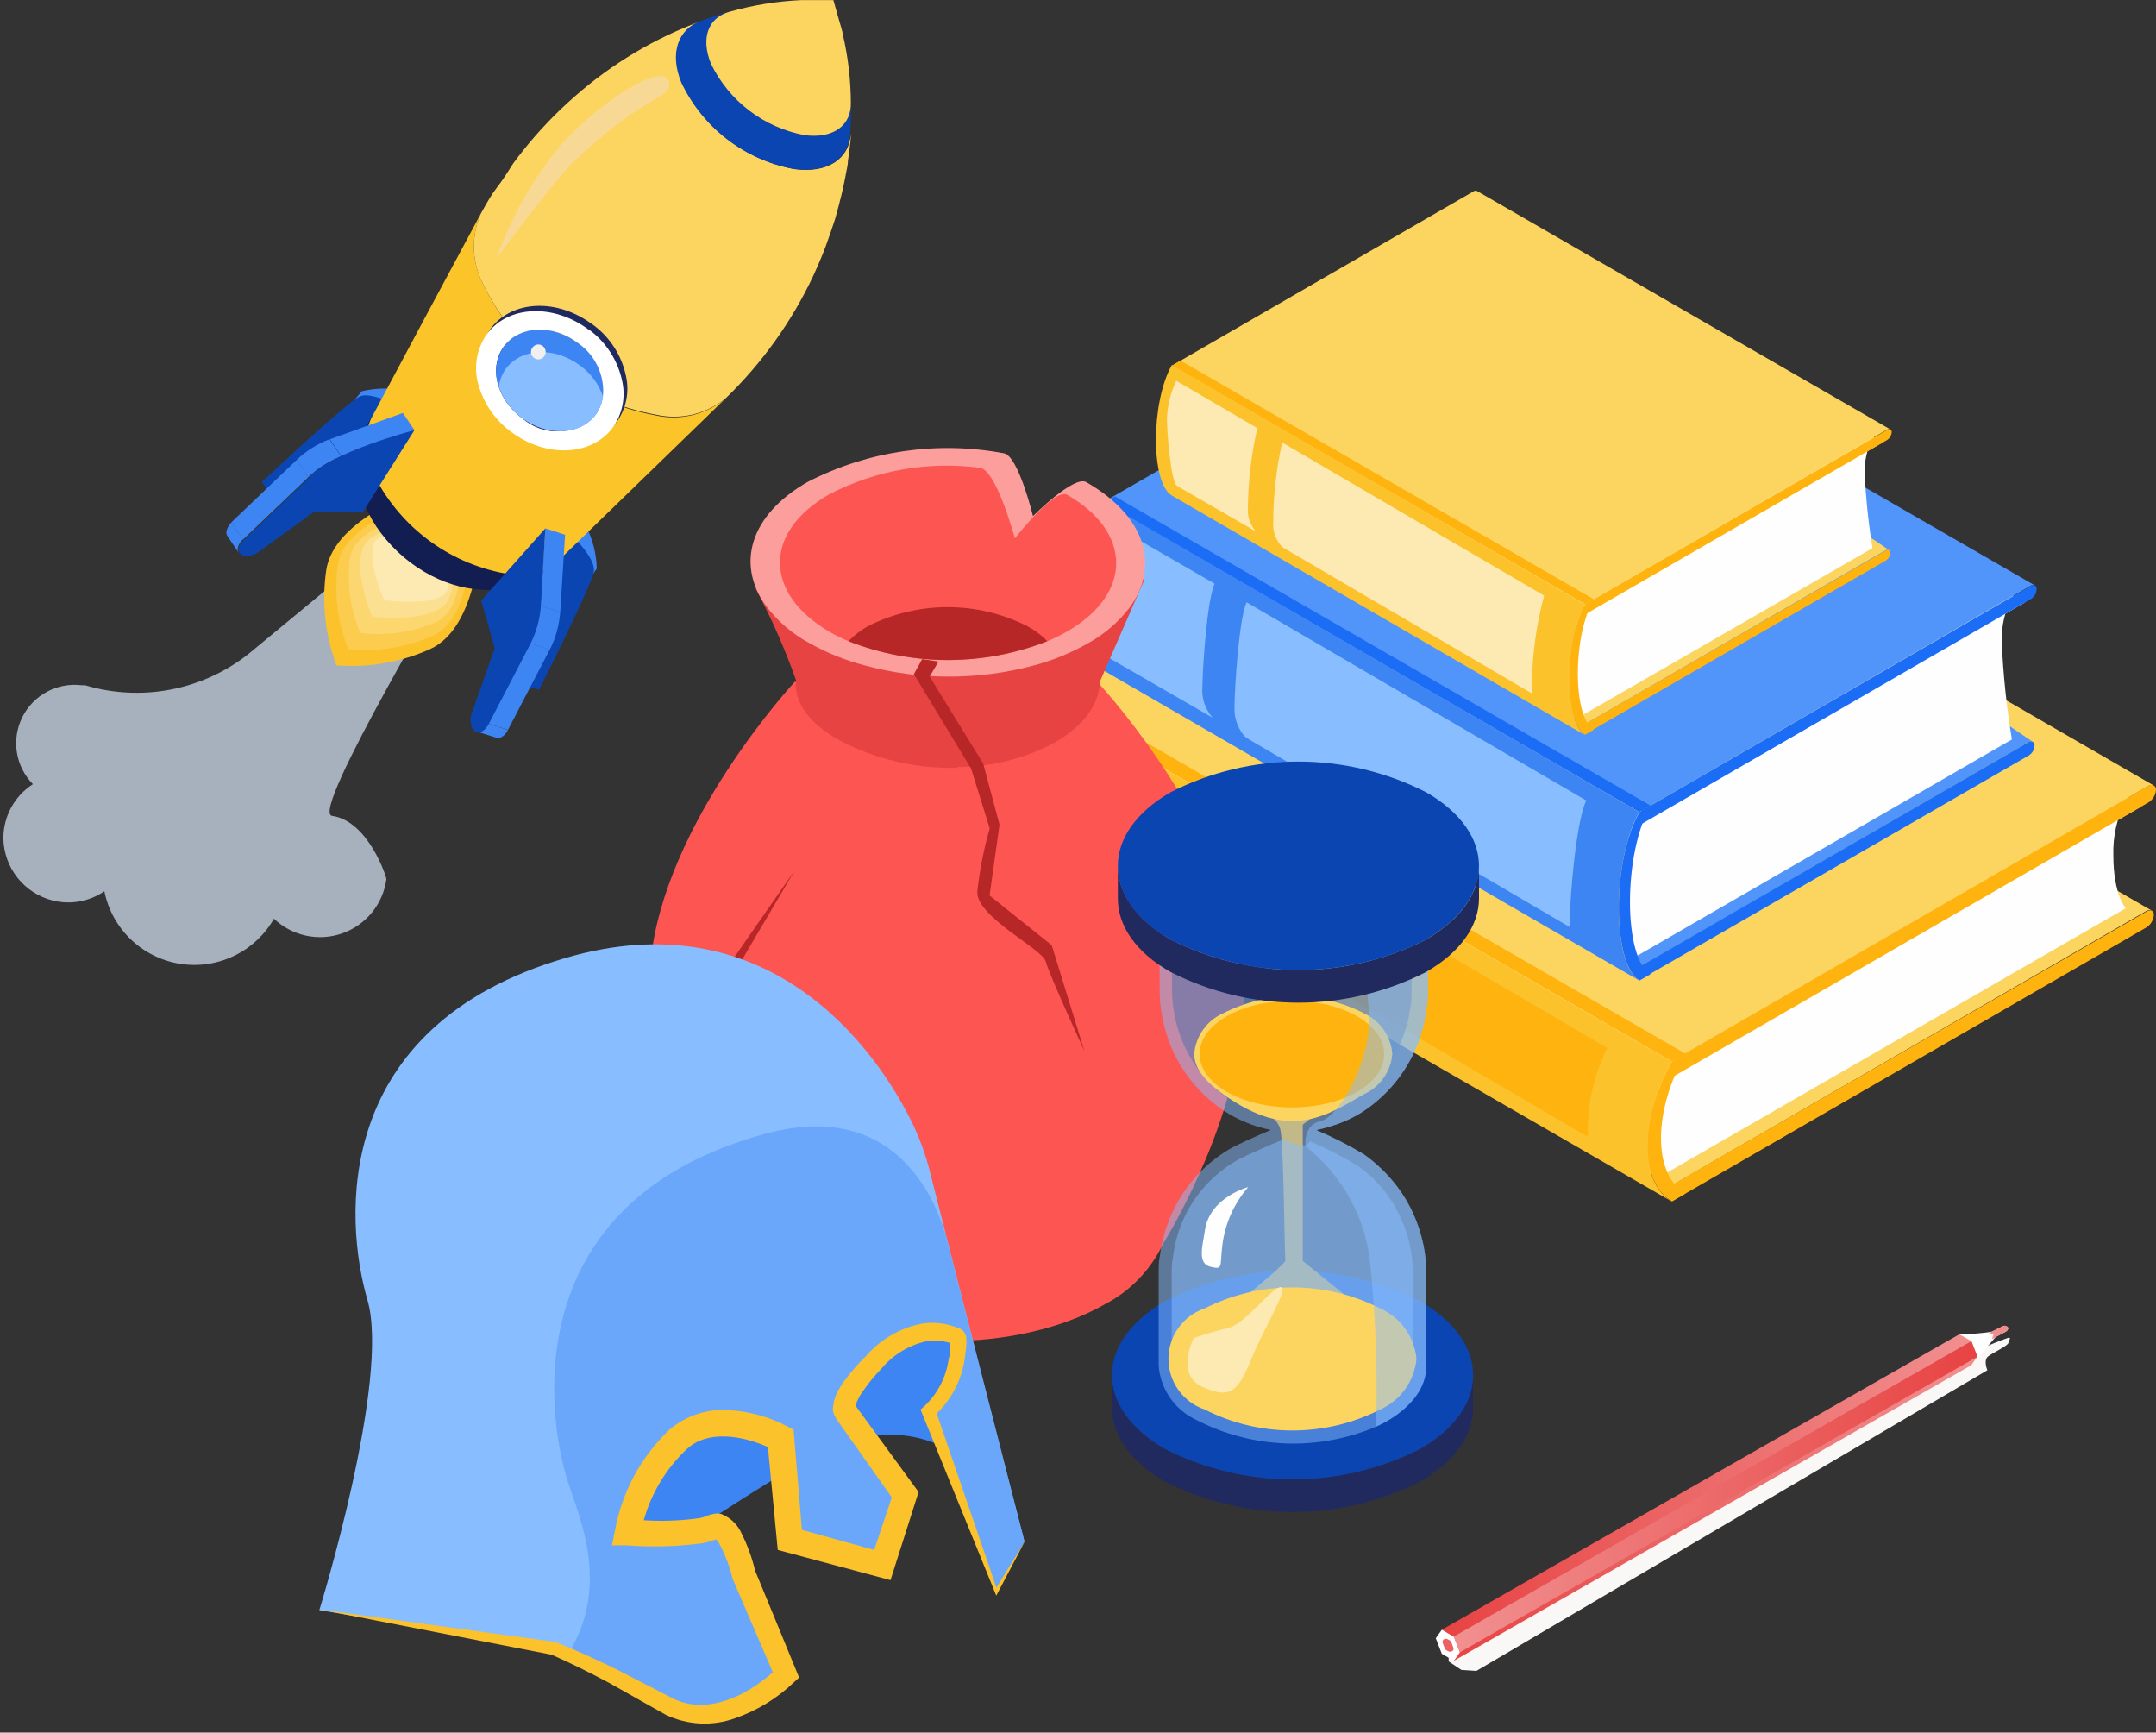 <svg width="117" height="94" viewBox="0 0 117 94" fill="none" xmlns="http://www.w3.org/2000/svg">
<rect x="0" y="0" width="117" height="94" fill="#333333" stroke="none"/>
<path d="M116.776 49.408C116.734 49.385 116.687 49.373 116.639 49.373C116.591 49.373 116.544 49.385 116.502 49.408L90.739 64.305L55.313 43.864L81.094 28.994C81.136 28.969 81.183 28.956 81.231 28.956C81.28 28.956 81.327 28.969 81.369 28.994L116.776 49.408Z" fill="#FCD561"/>
<path d="M116.776 49.408C116.813 49.436 116.842 49.472 116.861 49.514C116.879 49.556 116.887 49.602 116.882 49.647C116.871 49.778 116.831 49.905 116.765 50.018C116.7 50.131 116.609 50.229 116.501 50.303L90.738 65.173V64.287L116.519 49.435C116.557 49.41 116.6 49.395 116.644 49.391C116.689 49.386 116.734 49.392 116.776 49.408Z" fill="#FEB30F"/>
<path d="M116.218 43.749L90.854 58.388L55.446 37.948L80.811 23.299L116.218 43.749Z" fill="#FCEAB2"/>
<path d="M89.995 58.034V63.888L54.587 43.447L55.446 37.948L89.995 58.034Z" fill="#FCD561"/>
<path d="M115.359 43.43C114.883 44.351 114.651 45.378 114.686 46.414C114.686 48.566 115.359 49.275 115.359 49.275L89.994 63.888V58.034L115.359 43.43Z" fill="#FEFEFE"/>
<path d="M116.891 42.624C116.85 42.598 116.802 42.585 116.754 42.585C116.705 42.585 116.657 42.598 116.616 42.624L90.835 57.521L55.41 37.08L81.209 22.175C81.251 22.152 81.298 22.14 81.346 22.14C81.394 22.14 81.441 22.152 81.483 22.175L116.891 42.624Z" fill="#FCD561"/>
<path d="M116.891 42.625C116.93 42.651 116.96 42.687 116.979 42.729C116.997 42.771 117.004 42.818 116.998 42.864C116.987 42.995 116.947 43.121 116.881 43.234C116.815 43.348 116.725 43.445 116.617 43.519L90.836 58.389V57.503L116.599 42.625C116.642 42.595 116.693 42.579 116.745 42.579C116.797 42.579 116.848 42.595 116.891 42.625Z" fill="#FEB30F"/>
<path d="M91.466 57.166L90.731 57.591L55.306 37.151L56.041 36.726L91.466 57.166Z" fill="#FEB30F"/>
<path d="M90.73 57.6C88.959 60.744 88.959 64.145 90.73 65.19L55.305 44.749C53.489 43.705 53.489 40.321 55.305 37.16L90.73 57.6Z" fill="#FBC22C"/>
<path d="M62.656 42.544C62.157 43.567 61.882 44.684 61.85 45.821C61.811 46.187 61.848 46.557 61.96 46.908C62.071 47.258 62.254 47.582 62.497 47.858L55.757 43.97C55.435 43.71 55.184 43.371 55.029 42.987C54.874 42.603 54.82 42.185 54.871 41.774C54.909 40.637 55.183 39.521 55.677 38.497L62.656 42.544Z" fill="#FEB30F"/>
<path d="M87.215 56.856C86.564 58.169 86.207 59.607 86.17 61.072C86.17 61.284 86.17 61.488 86.17 61.683L64.862 49.196C64.817 49.174 64.775 49.147 64.737 49.116C64.695 49.088 64.657 49.056 64.622 49.018C64.382 48.738 64.2 48.413 64.088 48.062C63.975 47.71 63.934 47.34 63.967 46.973C64 45.838 64.275 44.724 64.773 43.705L87.215 56.856Z" fill="#FEB30F"/>
<path d="M91.466 57.166C89.695 60.31 89.695 63.711 91.466 64.756L90.731 65.181C88.96 64.136 88.96 60.753 90.731 57.591L91.466 57.166Z" fill="#FEB30F"/>
<path d="M110.32 40.251C110.287 40.231 110.249 40.221 110.21 40.221C110.171 40.221 110.133 40.231 110.099 40.251L88.968 52.481L59.901 35.654L81.095 20.581C81.129 20.562 81.167 20.552 81.205 20.552C81.244 20.552 81.282 20.562 81.316 20.581L110.32 40.251Z" fill="#5195FB"/>
<path d="M110.32 40.251C110.351 40.272 110.375 40.302 110.391 40.336C110.407 40.37 110.413 40.408 110.409 40.446C110.405 40.554 110.375 40.66 110.321 40.754C110.267 40.848 110.191 40.928 110.099 40.986L88.968 53.172V52.455L110.117 40.242C110.149 40.227 110.184 40.22 110.22 40.221C110.255 40.223 110.29 40.233 110.32 40.251Z" fill="#1C6DF6"/>
<path d="M109.886 32.687L89.064 44.714L59.998 27.931L80.819 15.904L109.886 32.687Z" fill="#FCEAB2"/>
<path d="M88.356 44.422V52.136L59.29 35.353L59.998 27.931L88.356 44.422Z" fill="#FCD561"/>
<path d="M109.178 32.404C108.789 33.161 108.6 34.006 108.629 34.857C108.71 36.62 108.893 38.376 109.178 40.118L88.356 52.136V44.422L109.178 32.404Z" fill="#FEFEFE"/>
<path d="M110.435 31.766C110.401 31.747 110.363 31.737 110.324 31.737C110.285 31.737 110.247 31.747 110.213 31.766L89.064 43.997L59.998 27.17L81.147 15.001C81.181 14.984 81.219 14.975 81.258 14.975C81.296 14.975 81.334 14.984 81.368 15.001L110.435 31.766Z" fill="#5195FB"/>
<path d="M110.435 31.766C110.467 31.789 110.492 31.82 110.508 31.856C110.523 31.892 110.529 31.931 110.523 31.97C110.518 32.077 110.488 32.181 110.434 32.274C110.38 32.366 110.304 32.444 110.213 32.501L89.064 44.714V43.997L110.213 31.784C110.245 31.762 110.283 31.748 110.322 31.745C110.361 31.742 110.4 31.749 110.435 31.766Z" fill="#1C6DF6"/>
<path d="M89.57 43.705L88.959 44.059L59.893 27.276L60.504 26.931L89.57 43.705Z" fill="#1C6DF6"/>
<path d="M88.959 44.059C87.471 46.636 87.48 52.34 88.959 53.199L59.883 36.372C58.396 35.486 58.396 29.809 59.883 27.232L88.959 44.059Z" fill="#3E85F4"/>
<path d="M65.915 31.669C65.49 32.555 65.251 36.443 65.251 37.266C65.225 37.569 65.261 37.873 65.357 38.161C65.453 38.449 65.607 38.714 65.809 38.94L60.282 35.752C59.839 35.46 59.29 32.679 59.547 31.031C59.645 30.119 59.869 29.225 60.211 28.375L65.915 31.669Z" fill="#88BEFF"/>
<path d="M86.081 43.43C85.522 44.59 85.195 48.744 85.195 49.797C85.195 49.975 85.195 50.143 85.195 50.302L67.721 40.082L67.624 40.011C67.589 39.987 67.557 39.961 67.526 39.932C67.14 39.47 66.949 38.876 66.995 38.275C66.995 37.461 67.225 33.599 67.65 32.678L86.081 43.43Z" fill="#88BEFF"/>
<path d="M89.57 43.705C88.082 46.291 88.082 51.994 89.57 52.853L88.968 53.199C87.48 52.313 87.471 46.636 88.968 44.059L89.57 43.705Z" fill="#1C6DF6"/>
<path d="M102.517 29.844C102.491 29.828 102.46 29.819 102.429 29.819C102.397 29.819 102.367 29.828 102.34 29.844L86.018 39.285L63.602 26.337L79.916 14.665C79.942 14.65 79.971 14.642 80 14.642C80.03 14.642 80.059 14.65 80.084 14.665L102.517 29.844Z" fill="#FCD561"/>
<path d="M102.517 29.844C102.538 29.863 102.555 29.886 102.565 29.913C102.576 29.939 102.581 29.967 102.579 29.995C102.575 30.078 102.552 30.16 102.51 30.232C102.468 30.305 102.41 30.366 102.34 30.411L86.018 39.834V39.285L102.349 29.862C102.373 29.845 102.401 29.834 102.43 29.831C102.46 29.827 102.49 29.832 102.517 29.844Z" fill="#FEB30F"/>
<path d="M102.163 24.008L86.098 33.289L63.674 20.341L79.739 11.06L102.163 24.008Z" fill="#FCEAB2"/>
<path d="M85.549 33.059V39.011L63.125 26.071L63.674 20.341L85.549 33.059Z" fill="#FCD561"/>
<path d="M101.614 23.787C101.315 24.372 101.169 25.024 101.189 25.682C101.256 27.041 101.397 28.395 101.614 29.738L85.522 39.002V33.059L101.614 23.787Z" fill="#FEFEFE"/>
<path d="M102.589 23.3C102.564 23.283 102.534 23.274 102.504 23.274C102.474 23.274 102.445 23.283 102.42 23.3L86.098 32.74L63.674 19.793L79.987 10.369C80.014 10.353 80.044 10.344 80.076 10.344C80.107 10.344 80.138 10.353 80.164 10.369L102.589 23.3Z" fill="#FCD561"/>
<path d="M102.588 23.3C102.612 23.316 102.631 23.339 102.643 23.366C102.656 23.392 102.661 23.421 102.659 23.45C102.652 23.533 102.627 23.613 102.586 23.685C102.544 23.757 102.488 23.819 102.42 23.866L86.098 33.289V32.74L102.42 23.317C102.443 23.298 102.471 23.286 102.501 23.283C102.531 23.279 102.562 23.285 102.588 23.3Z" fill="#FEB30F"/>
<path d="M86.487 32.51L86.018 32.785L63.594 19.837L64.063 19.562L86.487 32.51Z" fill="#FEB30F"/>
<path d="M86.018 32.802C84.867 34.795 84.876 39.188 86.018 39.887L63.594 26.886C62.443 26.222 62.443 21.829 63.594 19.801L86.018 32.802Z" fill="#FBC22C"/>
<path d="M68.234 23.229C67.906 24.643 67.734 26.089 67.721 27.541C67.701 27.775 67.729 28.011 67.804 28.233C67.879 28.455 67.998 28.66 68.155 28.834L63.886 26.372C63.532 26.169 63.328 23.415 63.328 22.733C63.349 22.014 63.52 21.308 63.833 20.66L68.234 23.229Z" fill="#FCEAB2"/>
<path d="M83.795 32.315C83.365 33.919 83.142 35.57 83.131 37.23C83.131 37.363 83.131 37.496 83.131 37.62L69.634 29.711L69.581 29.658L69.51 29.596C69.209 29.242 69.06 28.784 69.094 28.321C69.099 26.87 69.262 25.424 69.581 24.008L83.795 32.315Z" fill="#FCEAB2"/>
<path d="M86.488 32.51C85.336 34.502 85.336 38.904 86.488 39.595L86.018 39.861C84.876 39.196 84.867 34.804 86.018 32.776L86.488 32.51Z" fill="#FEB30F"/>
<path d="M67.535 53.42C67.632 59.353 64.329 65.482 63.107 67.501C62.437 68.906 61.327 70.053 59.945 70.769C55.26 73.426 47.652 73.426 42.941 70.769C41.774 70.143 40.786 69.228 40.071 68.112L40.009 68.024L39.956 67.926C39.159 66.651 34.642 59.07 35.307 52.189C36.024 44.634 43.136 36.982 43.136 36.982C43.136 36.982 59.582 38.258 59.653 37.106C60.149 37.647 66.738 44.98 67.446 52.251C67.517 52.658 67.535 53.039 67.535 53.42Z" fill="#FC5552"/>
<path d="M51.948 41.658H51.55C49.504 41.652 47.488 41.16 45.669 40.224C42.782 38.683 43.207 36.929 43.207 36.929C42.596 35.206 41.859 33.531 41.002 31.916L51.258 26.833L51.948 41.658Z" fill="#E84343"/>
<path d="M59.679 37V37.044C59.635 38.231 58.794 39.365 57.315 40.242C55.686 41.135 53.859 41.607 52.001 41.614H51.602V26.877L62.115 31.421L59.679 37Z" fill="#E84343"/>
<path d="M61.309 32.953C60.696 33.753 59.924 34.416 59.042 34.901C58.096 35.438 57.083 35.849 56.031 36.123C54.585 36.505 53.097 36.702 51.602 36.708H51.549C49.972 36.715 48.402 36.506 46.882 36.088C45.839 35.814 44.836 35.406 43.897 34.875C42.981 34.378 42.184 33.689 41.559 32.855C39.947 30.615 40.674 27.94 43.853 26.134C47.127 24.455 50.865 23.913 54.481 24.593C55.26 24.725 56.057 28.002 56.057 28.002C56.057 28.002 58.289 25.762 58.953 26.16C62.177 28.002 62.956 30.703 61.309 32.953Z" fill="#FC9F9C"/>
<path d="M57.916 34.255C57.568 34.455 57.207 34.633 56.836 34.786C53.367 36.15 49.51 36.15 46.04 34.786C45.685 34.637 45.339 34.465 45.004 34.273C41.462 32.2 41.408 28.87 45.004 26.816C47.517 25.511 50.371 25.01 53.178 25.381C54.064 25.478 55.074 29.207 55.074 29.207C55.074 29.207 57.235 26.453 57.908 26.842C61.45 28.87 61.468 32.209 57.916 34.255Z" fill="#FC5552"/>
<path d="M56.837 34.786C53.367 36.15 49.51 36.15 46.041 34.786C46.349 34.469 46.701 34.197 47.086 33.98C48.431 33.297 49.917 32.94 51.426 32.94C52.934 32.94 54.421 33.297 55.765 33.98C56.161 34.193 56.523 34.465 56.837 34.786Z" fill="#B72727"/>
<path d="M67.536 53.42C67.536 53.039 67.536 52.658 67.482 52.269C67.54 52.65 67.557 53.035 67.536 53.42Z" fill="#FC9F9C"/>
<path d="M49.592 36.575L52.7 41.703L53.71 44.944C53.385 46.068 53.16 47.218 53.037 48.38C52.966 49.736 56.579 51.489 56.748 52.162C56.916 52.835 58.847 57.024 58.847 57.024L57.075 51.285L53.701 48.584L54.241 44.741L53.356 41.428L50.451 36.708L50.929 35.893L50.044 35.76L49.592 36.575Z" fill="#B72727"/>
<path d="M43.118 47.238L38.327 54.12C38.327 54.12 38.46 57.361 38.531 57.769C38.602 58.176 38.256 60.195 38.46 60.425C38.664 60.656 40.081 62.79 40.081 62.79L39 60.257L39.133 57.822L38.867 54.447L43.118 47.238Z" fill="#B72727"/>
<path d="M34.634 66.456C34.634 66.456 50.257 66.306 51.753 70.388C53.25 74.471 55.588 83.602 55.588 83.602C55.588 83.602 52.134 74.338 43.579 79.307C38.575 82.221 33.678 85.878 32.951 85.674C32.225 85.471 23.032 69.538 34.634 66.456Z" fill="#3E85F4"/>
<path d="M55.596 83.637L54.055 86.294L50.398 76.552C50.877 76.121 51.263 75.598 51.534 75.013C51.805 74.429 51.955 73.796 51.974 73.151C51.974 72.877 52.089 72.496 51.974 72.461C51.859 72.425 49.857 71.389 47.546 73.674C45.234 75.959 45.854 76.49 45.854 76.49L49.105 81.025L47.838 84.86L42.834 83.487L42.356 77.978C42.356 77.978 38.955 76.065 36.741 78.058C35.348 79.424 34.403 81.182 34.031 83.097C34.031 83.097 37.68 83.354 38.628 82.805C39.575 82.256 40.355 85.391 40.355 85.391L42.639 90.864C42.639 90.864 39.274 94.345 35.988 92.458C35.866 92.397 35.75 92.323 35.643 92.237C33.839 91.199 31.976 90.268 30.064 89.447L17.328 87.357C17.328 87.357 21.198 74.843 19.941 70.53C18.683 66.217 17.948 55.687 30.71 51.967C41.497 48.814 47.44 56.564 49.609 61.142C49.928 61.831 50.188 62.545 50.389 63.277C51.248 66.686 55.596 83.637 55.596 83.637Z" fill="#88BEFF"/>
<path opacity="0.4" d="M50.398 76.597C50.877 76.166 51.264 75.642 51.535 75.058C51.806 74.473 51.955 73.84 51.974 73.196C51.974 72.921 52.09 72.54 51.974 72.505C51.859 72.47 49.858 71.433 47.546 73.718C45.235 76.003 45.855 76.535 45.855 76.535L49.105 81.069L47.839 84.904L42.835 83.531L42.356 78.023C42.356 78.023 38.956 76.11 36.742 78.102C35.348 79.469 34.403 81.226 34.032 83.142C34.032 83.142 37.68 83.398 38.628 82.849C39.576 82.3 40.355 85.391 40.355 85.391L42.64 90.864C42.64 90.864 39.275 94.345 35.989 92.458C35.856 92.388 30.896 89.855 30.79 89.802C33.305 85.852 31.233 81.919 30.719 80.06C29.479 75.738 28.7 65.004 41.524 61.514C49.707 59.274 51.337 67.058 51.47 67.59C52.355 71.008 55.588 83.655 55.588 83.655L54.047 86.312L50.398 76.597Z" fill="#3E85F4"/>
<path d="M54.073 86.135L50.832 76.686C51.607 75.937 52.127 74.965 52.32 73.905C52.373 73.639 52.399 73.293 52.435 73.09C52.448 72.922 52.448 72.753 52.435 72.585C52.423 72.463 52.377 72.346 52.302 72.249C52.231 72.16 52.135 72.096 52.027 72.062L51.824 71.983C51.257 71.78 50.648 71.719 50.053 71.806C48.878 72.031 47.812 72.641 47.024 73.541C46.622 73.934 46.249 74.354 45.908 74.799C45.721 75.04 45.558 75.298 45.421 75.57C45.342 75.733 45.282 75.906 45.243 76.083C45.243 76.314 45.075 76.455 45.376 76.969L48.396 81.238L47.44 84.089L43.517 83L43.065 77.562L42.737 77.394C41.769 76.881 40.704 76.58 39.611 76.508C38.43 76.411 37.259 76.784 36.352 77.545C34.792 79.017 33.746 80.951 33.367 83.062L33.208 83.841H34.005C35.399 83.949 36.8 83.908 38.185 83.717C38.413 83.663 38.638 83.595 38.858 83.514C38.951 83.614 39.029 83.727 39.088 83.85C39.383 84.427 39.609 85.036 39.761 85.666L41.94 90.723C40.461 92.06 38.336 93.034 36.538 92.157L33.447 90.563C32.384 90.05 31.33 89.554 30.143 89.084L17.302 87.313L29.94 89.775C30.985 90.236 32.03 90.758 33.048 91.298L36.113 93.025C36.698 93.308 37.334 93.471 37.984 93.505C38.633 93.538 39.283 93.441 39.894 93.22C41.085 92.808 42.173 92.144 43.083 91.272L43.366 91.015L43.206 90.625C43.206 90.625 40.957 85.143 40.984 85.241C40.819 84.535 40.572 83.852 40.248 83.204C40.043 82.734 39.666 82.36 39.195 82.159C38.814 81.99 38.185 82.327 38.256 82.283C38.144 82.325 38.029 82.355 37.91 82.371C36.925 82.506 35.928 82.541 34.935 82.478C35.349 80.993 36.164 79.65 37.291 78.599C38.371 77.607 40.204 77.846 41.674 78.51L42.206 84.089L48.325 85.728L49.849 80.945L46.43 76.269C46.444 76.186 46.471 76.105 46.51 76.03C46.602 75.82 46.717 75.62 46.855 75.437C47.144 75.021 47.467 74.63 47.821 74.268C48.437 73.523 49.28 73.001 50.221 72.78C50.666 72.7 51.125 72.727 51.558 72.86C51.558 72.86 51.558 72.939 51.558 72.975C51.558 73.302 51.558 73.488 51.478 73.754C51.344 74.714 50.888 75.601 50.185 76.269L49.955 76.473L54.064 86.569L55.614 83.629L54.073 86.135Z" fill="#FBC22C"/>
<path d="M60.344 74.604C60.344 76.048 61.3 77.5 63.213 78.607C65.362 79.694 67.736 80.261 70.143 80.261C72.551 80.261 74.925 79.694 77.073 78.607C78.986 77.5 79.943 76.048 79.943 74.604V76.375C79.943 77.828 78.986 79.271 77.073 80.378C74.925 81.466 72.551 82.032 70.143 82.032C67.736 82.032 65.362 81.466 63.213 80.378C61.3 79.271 60.344 77.828 60.344 76.375V74.604Z" fill="#202A5F"/>
<path d="M60.344 74.604C60.344 73.151 61.3 71.708 63.213 70.601C65.362 69.514 67.736 68.947 70.143 68.947C72.551 68.947 74.925 69.514 77.073 70.601C78.986 71.708 79.943 73.151 79.943 74.604C79.943 76.056 78.986 77.5 77.073 78.607C74.925 79.694 72.551 80.261 70.143 80.261C67.736 80.261 65.362 79.694 63.213 78.607C61.3 77.5 60.344 76.048 60.344 74.604Z" fill="#0B45B2"/>
<path d="M68.022 60.027C68.022 60.027 69.297 60.478 69.483 61.285C69.669 62.09 69.704 68.086 69.757 68.37C69.811 68.653 64.78 72.567 64.78 72.567L71.352 74.427L75.842 72.559L70.696 68.414V61.019L71.954 60.027H68.022Z" fill="#FEB30F"/>
<path opacity="0.5" d="M70.13 60.682C69.95 60.693 69.769 60.693 69.59 60.682C69.315 60.655 69.043 60.611 68.775 60.549C68.153 60.398 67.556 60.156 67.004 59.832C65.943 59.187 65.074 58.269 64.488 57.175C63.901 56.087 63.596 54.869 63.603 53.632V50.816C63.879 51.061 64.175 51.283 64.488 51.48C66.19 52.373 68.079 52.849 70.001 52.869C71.922 52.889 73.821 52.453 75.541 51.595C75.915 51.38 76.271 51.135 76.604 50.86V53.703C76.604 54.075 76.604 54.385 76.551 54.589C76.498 54.792 76.462 55.138 76.418 55.333C76.263 55.978 76.025 56.6 75.709 57.184C75.154 58.19 74.361 59.045 73.398 59.672C72.468 60.273 71.395 60.619 70.289 60.673L70.13 60.682Z" fill="#121E51"/>
<path opacity="0.5" d="M72.318 61.072C72.028 61.169 71.732 61.249 71.432 61.311C72.32 61.687 73.182 62.125 74.009 62.621C74.322 62.841 74.618 63.084 74.895 63.348C75.115 63.55 75.322 63.766 75.515 63.994C75.909 64.452 76.248 64.954 76.525 65.491C76.779 65.988 76.981 66.51 77.127 67.05C77.318 67.742 77.41 68.457 77.401 69.175V74.126C77.401 75.224 76.649 76.322 75.187 77.146C75.019 77.234 74.851 77.323 74.674 77.403C73.123 78.063 71.446 78.373 69.762 78.311C68.078 78.248 66.428 77.814 64.932 77.04C64.357 76.776 63.864 76.364 63.502 75.845C63.141 75.326 62.925 74.721 62.877 74.09V69.113C62.877 68.83 62.877 68.44 62.939 68.157C62.984 67.804 63.052 67.455 63.143 67.112C63.321 66.427 63.589 65.769 63.94 65.154C64.633 63.955 65.632 62.962 66.836 62.276C67.075 62.143 68.173 61.63 68.97 61.302L68.634 61.231C67.952 61.061 67.299 60.792 66.694 60.434C65.525 59.727 64.563 58.725 63.904 57.529C63.261 56.337 62.926 55.004 62.93 53.65V47.858C62.988 48.488 63.21 49.091 63.573 49.609C63.937 50.126 64.43 50.539 65.002 50.807C67.685 52.204 70.813 52.481 73.699 51.578C74.253 51.409 74.787 51.184 75.293 50.904C76.764 50.081 77.49 48.992 77.49 47.893V53.685C77.49 53.978 77.49 54.367 77.419 54.66C77.393 54.958 77.342 55.255 77.269 55.545C77.109 56.251 76.849 56.931 76.498 57.564C75.881 58.687 74.996 59.639 73.921 60.337C73.421 60.651 72.882 60.898 72.318 61.072Z" fill="#88BEFF"/>
<path opacity="0.5" d="M70.13 77.571C68.435 77.603 66.76 77.198 65.268 76.393C64.812 76.187 64.418 75.867 64.123 75.463C63.828 75.06 63.643 74.587 63.585 74.09V69.113C63.585 68.892 63.585 68.511 63.647 68.228C63.688 67.908 63.747 67.592 63.824 67.28C63.989 66.661 64.233 66.065 64.55 65.509C65.188 64.419 66.106 63.521 67.207 62.905C67.606 62.701 69.103 62.019 69.687 61.807C69.961 61.967 70.261 62.077 70.573 62.134H70.883L71.095 61.922C71.965 62.291 72.809 62.72 73.619 63.206C74.129 63.557 74.591 63.974 74.992 64.446C75.342 64.856 75.64 65.308 75.877 65.792C76.105 66.239 76.286 66.708 76.418 67.191C76.594 67.822 76.677 68.476 76.666 69.131V74.082C76.592 74.599 76.385 75.088 76.065 75.501C75.746 75.914 75.324 76.237 74.841 76.437C73.391 77.206 71.771 77.596 70.13 77.571Z" fill="#88BEFF"/>
<path d="M75.559 57.184C75.518 57.653 75.353 58.103 75.08 58.488C74.808 58.872 74.438 59.177 74.009 59.371C71.901 60.585 69.935 61.913 66.384 59.371C65.392 58.663 64.808 57.963 64.808 57.166C64.85 56.693 65.018 56.239 65.296 55.853C65.573 55.466 65.949 55.161 66.384 54.97C67.565 54.367 68.871 54.053 70.197 54.053C71.522 54.053 72.829 54.367 74.009 54.97C74.442 55.167 74.814 55.476 75.087 55.865C75.359 56.255 75.523 56.71 75.559 57.184Z" fill="#FCD561"/>
<path d="M75.116 57.184C75.116 58.787 72.876 60.08 70.112 60.08C67.349 60.08 65.1 58.787 65.1 57.184C65.1 55.581 67.34 54.297 70.112 54.297C72.884 54.297 75.116 55.59 75.116 57.184Z" fill="#FEB30F"/>
<path d="M76.869 73.727C76.813 74.319 76.601 74.885 76.254 75.368C75.907 75.85 75.438 76.232 74.894 76.473C73.42 77.22 71.791 77.609 70.138 77.609C68.486 77.609 66.857 77.22 65.383 76.473C64.807 76.28 64.307 75.911 63.953 75.418C63.599 74.926 63.408 74.334 63.408 73.727C63.408 73.121 63.599 72.529 63.953 72.037C64.307 71.544 64.807 71.175 65.383 70.982C66.857 70.235 68.486 69.846 70.138 69.846C71.791 69.846 73.42 70.235 74.894 70.982C75.438 71.222 75.908 71.603 76.255 72.086C76.602 72.569 76.814 73.135 76.869 73.727Z" fill="#FCD561"/>
<path d="M64.781 72.594C64.781 72.594 63.763 74.596 65.268 75.251C66.774 75.906 67.163 75.534 67.925 73.692C68.687 71.85 70.006 69.787 69.493 69.831C68.979 69.875 67.544 71.85 66.668 72.045C65.791 72.24 64.781 72.594 64.781 72.594Z" fill="#FCEAB2"/>
<path d="M67.739 64.402C67.739 64.402 65.631 64.951 65.383 66.775C65.268 67.581 64.958 68.547 65.684 68.724C66.41 68.901 66.18 68.724 66.339 67.51C66.49 66.359 66.977 65.278 67.739 64.402Z" fill="#FEFEFE"/>
<g style="mix-blend-mode:multiply" opacity="0.5">
<path d="M72.318 61.072C72.028 61.169 71.732 61.249 71.432 61.311C72.32 61.688 73.181 62.126 74.009 62.622C74.322 62.841 74.618 63.084 74.895 63.348C75.115 63.55 75.322 63.766 75.515 63.994C75.909 64.452 76.247 64.955 76.524 65.491C76.779 65.988 76.981 66.511 77.127 67.05C77.318 67.742 77.41 68.457 77.401 69.175V74.126C77.401 75.224 76.648 76.322 75.187 77.146C75.019 77.235 74.85 77.323 74.673 77.403C74.762 74.527 74.665 71.649 74.381 68.786C74.28 67.499 73.913 66.248 73.303 65.111C72.693 63.973 71.854 62.975 70.839 62.179C70.839 62.179 70.724 61.019 71.644 60.833C72.566 60.647 74.195 57.999 74.301 55.519C74.292 54.181 74.092 52.851 73.708 51.569C74.261 51.401 74.796 51.175 75.302 50.896C76.772 50.072 77.499 48.983 77.499 47.885V53.677C77.499 53.969 77.499 54.359 77.428 54.651C77.401 54.95 77.351 55.246 77.277 55.537C77.117 56.243 76.858 56.923 76.507 57.556C75.89 58.678 75.004 59.631 73.93 60.328C73.427 60.646 72.885 60.896 72.318 61.072Z" fill="#88BEFF"/>
</g>
<path d="M60.662 46.973C60.662 48.425 61.619 49.869 63.532 50.976C65.678 52.063 68.051 52.629 70.457 52.629C72.864 52.629 75.236 52.063 77.383 50.976C79.296 49.869 80.261 48.425 80.261 46.973V48.744C80.261 50.188 79.296 51.64 77.383 52.738C75.237 53.83 72.864 54.399 70.457 54.399C68.05 54.399 65.677 53.83 63.532 52.738C61.61 51.658 60.662 50.205 60.662 48.744V46.973Z" fill="#202A5F"/>
<path d="M60.662 46.973C60.662 45.529 61.619 44.077 63.532 42.978C65.677 41.887 68.05 41.317 70.457 41.317C72.864 41.317 75.237 41.887 77.383 42.978C79.305 44.077 80.261 45.529 80.261 46.973C80.261 48.416 79.296 49.869 77.383 50.976C75.236 52.063 72.864 52.629 70.457 52.629C68.051 52.629 65.678 52.063 63.532 50.976C61.61 49.895 60.662 48.452 60.662 46.973Z" fill="#0B45B2"/>
<path opacity="0.7" d="M20.968 47.699C20.879 48.362 20.608 48.987 20.185 49.506C19.762 50.025 19.205 50.416 18.573 50.638C17.942 50.86 17.262 50.903 16.608 50.762C15.954 50.622 15.351 50.303 14.867 49.842C14.364 50.722 13.605 51.428 12.691 51.864C11.776 52.301 10.75 52.449 9.75 52.287C8.75 52.125 7.823 51.662 7.093 50.959C6.363 50.257 5.864 49.348 5.665 48.354C5.256 48.633 4.793 48.822 4.306 48.907C3.819 48.993 3.319 48.974 2.84 48.85C2.093 48.657 1.429 48.226 0.949 47.622C0.47 47.018 0.201 46.274 0.183 45.502C0.179 44.914 0.324 44.335 0.604 43.817C0.884 43.3 1.291 42.862 1.786 42.544C1.325 42.075 1.021 41.473 0.917 40.823C0.814 40.173 0.915 39.507 1.207 38.917C1.499 38.327 1.967 37.842 2.547 37.531C3.127 37.219 3.789 37.096 4.443 37.177H4.62C6.123 37.626 7.713 37.707 9.254 37.412C10.796 37.118 12.244 36.457 13.476 35.486C16.585 32.909 19.675 30.385 19.312 30.633C19.693 30.96 22.253 31.235 24.219 31.456C24.989 30.571 16.753 44.094 18.019 44.263C19.985 44.537 20.977 47.584 20.968 47.699Z" fill="#D9E6F9"/>
<path d="M23.351 35.211C21.756 35.932 20.003 36.237 18.258 36.097C17.644 34.456 17.452 32.686 17.701 30.951C18.117 28.064 23.014 26.523 23.014 26.523C23.191 26.656 24.476 27.763 24.476 27.763C24.476 27.763 25.901 28.648 26.079 28.817C26.087 28.87 26.008 33.998 23.351 35.211Z" fill="#FBC22C"/>
<path d="M23.528 34.476C22.074 35.122 20.479 35.381 18.896 35.229C18.309 33.76 18.117 32.163 18.338 30.597C18.754 28.206 23.014 27.223 23.014 27.223L24.13 28.285C24.13 28.285 25.334 28.959 25.467 29.056C25.476 29.056 25.724 33.404 23.528 34.476Z" fill="#FBCC4D"/>
<path d="M23.722 33.732C22.411 34.303 20.971 34.514 19.551 34.343C19.004 33.044 18.812 31.623 18.993 30.225C19.409 28.321 23.032 27.878 23.032 27.878L23.793 28.764C23.793 28.764 24.767 29.189 24.856 29.251C24.945 29.313 25.432 32.802 23.722 33.732Z" fill="#FCD66F"/>
<path d="M23.909 32.997C22.669 33.776 20.198 33.458 20.198 33.458C20.198 33.458 19.241 31.27 19.649 29.853C20.056 28.436 23.032 28.524 23.032 28.524L23.457 29.224C23.457 29.224 24.201 29.401 24.245 29.437C24.29 29.472 25.149 32.209 23.909 32.997Z" fill="#FCE091"/>
<path d="M24.095 32.253C23.324 32.9 20.844 32.563 20.844 32.563C20.844 32.563 19.897 30.402 20.295 29.481C20.694 28.56 23.041 29.18 23.041 29.18L23.111 29.694L23.625 29.623C23.625 29.623 24.856 31.616 24.095 32.253Z" fill="#FCEAB2"/>
<path d="M23.811 22.653C23.811 22.653 22.926 21.36 22.138 21.227C21.314 21.03 20.455 21.03 19.631 21.227L17.125 24.238C18.297 24.02 19.479 23.867 20.668 23.778C21.013 23.875 21.668 25.106 21.668 25.106L23.811 22.653Z" fill="#3E85F4"/>
<path d="M22.261 22.396C22.261 22.396 20.277 21.165 19.525 21.51C18.772 21.856 14.211 26.151 14.211 26.151L14.636 26.806C14.636 26.806 18.843 24.398 19.188 24.495C19.534 24.592 20.189 25.823 20.189 25.823L22.261 22.396Z" fill="#0B45B2"/>
<path d="M29.904 27.223C29.904 27.223 31.375 27.674 31.738 28.427C32.143 29.17 32.364 29.999 32.384 30.845L30.197 34.095C30.078 32.905 29.892 31.722 29.639 30.553C29.453 30.252 28.089 29.968 28.089 29.968L29.904 27.223Z" fill="#3E85F4"/>
<path d="M30.613 28.64C30.613 28.64 32.384 30.198 32.224 31.022C32.065 31.846 29.258 37.416 29.258 37.416L28.487 37.23C28.487 37.23 29.612 32.51 29.426 32.209C29.24 31.908 27.876 31.624 27.876 31.624L30.613 28.64Z" fill="#0B45B2"/>
<path d="M19.834 27.488C19.677 27.103 19.558 26.702 19.48 26.293C19.48 26.116 19.418 25.868 19.409 25.682C19.396 25.425 19.396 25.168 19.409 24.911C19.453 24.416 19.566 23.93 19.746 23.468C19.909 23.067 20.123 22.689 20.384 22.343C20.087 22.813 19.921 23.354 19.902 23.909C19.884 24.465 20.013 25.015 20.277 25.505C20.951 26.929 21.953 28.173 23.202 29.134C24.451 30.095 25.91 30.745 27.46 31.031C28.026 31.166 28.618 31.144 29.173 30.97C29.728 30.795 30.226 30.473 30.613 30.039C30.462 30.216 30.258 30.455 30.09 30.623C29.952 30.755 29.807 30.879 29.656 30.995C29.461 31.128 29.204 31.297 29.001 31.412C28.765 31.536 28.519 31.64 28.266 31.722C28.045 31.797 27.82 31.859 27.593 31.908C27.265 31.967 26.933 32.002 26.601 32.014C26.034 32.014 25.469 31.945 24.918 31.81C24.396 31.675 23.891 31.482 23.412 31.235C22.338 30.68 21.402 29.89 20.676 28.923C20.338 28.481 20.055 27.999 19.834 27.488Z" fill="#121E51"/>
<path d="M20.145 22.697C22.117 18.995 24.098 15.296 26.088 11.6C25.828 12.195 25.702 12.84 25.718 13.489C25.735 14.137 25.895 14.775 26.185 15.355C27.07 17.204 28.378 18.818 30.005 20.064C31.632 21.311 33.531 22.156 35.546 22.529C36.205 22.681 36.89 22.68 37.549 22.527C38.207 22.373 38.822 22.071 39.346 21.643L30.312 30.411C29.91 30.738 29.439 30.971 28.935 31.092C28.43 31.213 27.905 31.22 27.398 31.111C25.852 30.826 24.395 30.179 23.147 29.223C21.899 28.267 20.894 27.029 20.216 25.611C19.985 25.162 19.859 24.667 19.847 24.162C19.834 23.657 19.936 23.157 20.145 22.697Z" fill="#FBC429"/>
<path d="M26.087 11.6C26.521 10.821 26.69 10.529 26.973 10.166C27.256 9.803 27.593 9.28 27.859 8.855C28.009 8.642 28.222 8.377 28.381 8.173C29.227 7.11 30.166 6.126 31.189 5.233C33.205 3.457 35.532 2.07 38.052 1.141C36.812 1.593 36.343 2.868 37.016 4.507C37.591 5.71 38.443 6.761 39.502 7.572C40.561 8.383 41.797 8.932 43.109 9.174C44.925 9.422 46.076 8.616 46.174 7.27C46.174 7.713 46.067 8.306 46.014 8.74C46.014 8.988 45.917 9.316 45.881 9.563C45.881 9.563 45.74 10.316 45.527 11.113C45.465 11.352 45.377 11.68 45.306 11.919C45.164 12.362 44.96 12.947 44.801 13.381C44.739 13.558 44.456 14.266 44.145 14.939C42.977 17.434 41.362 19.694 39.381 21.608C38.857 22.036 38.242 22.338 37.584 22.492C36.925 22.645 36.24 22.646 35.581 22.494C33.563 22.129 31.66 21.293 30.027 20.052C28.394 18.811 27.077 17.202 26.185 15.355C25.894 14.775 25.735 14.138 25.718 13.489C25.701 12.84 25.828 12.195 26.087 11.6Z" fill="#FCD561"/>
<path d="M38.017 1.141C38.761 0.875 39.354 0.707 39.637 0.627C38.477 0.937 38.017 2.036 38.601 3.461C39.084 4.456 39.792 5.325 40.67 5.997C41.548 6.669 42.572 7.126 43.658 7.332C45.234 7.535 46.2 6.8 46.191 5.56C46.191 6.121 46.173 6.688 46.138 7.261C46.04 8.616 44.889 9.413 43.074 9.165C41.762 8.923 40.526 8.374 39.466 7.563C38.407 6.752 37.555 5.701 36.98 4.498C36.307 2.868 36.812 1.593 38.017 1.141Z" fill="#0B45B2"/>
<path d="M43.658 7.332C42.568 7.128 41.541 6.672 40.66 6C39.779 5.328 39.067 4.458 38.583 3.461C37.999 2.027 38.459 0.928 39.628 0.627C40.879 0.276 42.165 0.068 43.463 0.007H43.374C43.525 0.007 45.093 0.007 45.225 0.007C45.704 1.725 45.704 1.628 45.73 1.841C46.019 3.06 46.167 4.308 46.173 5.56C46.209 6.791 45.234 7.544 43.658 7.332Z" fill="#FCD561"/>
<path d="M27.557 18.499C28.443 17.383 30.214 17.295 31.56 18.331C32.906 19.367 33.331 21.112 32.517 22.219C31.702 23.326 29.913 23.423 28.549 22.423C27.185 21.422 26.716 19.624 27.557 18.499ZM32.163 17.614C30.258 16.17 27.796 16.276 26.636 17.817C26.351 18.221 26.162 18.685 26.084 19.173C26.006 19.661 26.04 20.161 26.184 20.634C26.48 21.645 27.103 22.529 27.956 23.149C29.86 24.557 32.304 24.442 33.447 22.919C33.705 22.566 33.885 22.163 33.977 21.735C34.068 21.308 34.069 20.866 33.978 20.439C33.75 19.3 33.102 18.288 32.163 17.605V17.614Z" fill="#202A5F"/>
<path d="M27.354 18.783C28.239 17.658 30.011 17.57 31.357 18.606C32.703 19.642 33.128 21.387 32.313 22.503C31.806 23.043 31.109 23.364 30.369 23.401C29.629 23.437 28.903 23.185 28.346 22.697C26.929 21.652 26.512 19.899 27.354 18.783ZM31.959 17.897C30.046 16.454 27.584 16.569 26.433 18.11C26.144 18.514 25.953 18.979 25.874 19.469C25.796 19.959 25.832 20.461 25.981 20.935C26.28 21.942 26.902 22.823 27.752 23.441C29.656 24.858 32.092 24.743 33.243 23.211C33.499 22.857 33.678 22.454 33.77 22.027C33.861 21.6 33.863 21.159 33.775 20.731C33.55 19.586 32.902 18.567 31.959 17.88V17.897Z" fill="white"/>
<path d="M32.721 21.502C32.771 20.949 32.674 20.393 32.441 19.889C32.208 19.385 31.846 18.952 31.392 18.632C29.993 17.57 28.195 17.658 27.354 18.783C27.132 19.098 26.99 19.463 26.94 19.846C26.891 20.229 26.936 20.618 27.071 20.979C27.306 21.656 27.741 22.246 28.319 22.671C29.71 23.707 31.481 23.61 32.322 22.503C32.536 22.207 32.673 21.863 32.721 21.502Z" fill="#3E85F4"/>
<path d="M32.721 21.502C32.491 20.838 32.065 20.261 31.498 19.846C30.099 18.792 28.301 18.871 27.46 19.996C27.25 20.286 27.116 20.624 27.07 20.979C27.306 21.656 27.741 22.246 28.319 22.671C29.709 23.707 31.481 23.61 32.322 22.503C32.536 22.207 32.673 21.863 32.721 21.502Z" fill="#88BEFF"/>
<path d="M29.471 18.791C29.402 18.725 29.31 18.689 29.214 18.689C29.118 18.689 29.026 18.725 28.957 18.791C28.895 18.844 28.85 18.915 28.829 18.994C28.808 19.073 28.812 19.156 28.84 19.233C28.868 19.31 28.919 19.376 28.986 19.423C29.052 19.47 29.132 19.495 29.214 19.495C29.296 19.495 29.375 19.47 29.442 19.423C29.509 19.376 29.56 19.31 29.588 19.233C29.616 19.156 29.62 19.073 29.599 18.994C29.578 18.915 29.533 18.844 29.471 18.791Z" fill="#F1F0EF"/>
<path d="M12.962 30.003L12.333 29.073C12.209 28.887 12.333 28.595 12.555 28.338L13.184 29.259C12.9 29.534 12.838 29.826 12.962 30.003Z" fill="#3E85F4"/>
<path d="M18.533 24.761L17.904 23.831L21.863 22.405L22.492 23.335L18.533 24.761Z" fill="#3E85F4"/>
<path d="M13.184 29.277L12.555 28.338L16.106 24.946L16.735 25.885L13.184 29.277Z" fill="#3E85F4"/>
<path d="M16.734 25.886L16.105 24.947C16.616 24.461 17.218 24.082 17.877 23.831L18.506 24.761C17.847 25.015 17.245 25.398 16.734 25.886Z" fill="#3E85F4"/>
<path d="M22.492 23.335L19.702 27.763H17.045L14.078 29.915C13.847 30.095 13.556 30.18 13.264 30.154C12.838 30.066 12.83 29.632 13.264 29.269L16.806 25.877C17.869 24.548 22.492 23.335 22.492 23.335Z" fill="#0B45B2"/>
<path d="M25.857 39.684L26.929 40.02C27.142 40.091 27.398 39.932 27.567 39.604L26.495 39.259C26.327 39.595 26.061 39.746 25.857 39.684Z" fill="#3E85F4"/>
<path d="M29.329 32.864L30.401 33.21L30.666 29.012L29.595 28.666L29.329 32.864Z" fill="#3E85F4"/>
<path d="M26.495 39.259L27.567 39.595L29.834 35.238L28.762 34.901L26.495 39.259Z" fill="#3E85F4"/>
<path d="M28.762 34.901L29.833 35.247C30.157 34.612 30.35 33.92 30.4 33.21L29.328 32.864C29.278 33.574 29.085 34.267 28.762 34.901Z" fill="#3E85F4"/>
<path d="M29.595 28.666L26.114 32.581L26.849 35.167L25.627 38.621C25.567 38.761 25.536 38.912 25.536 39.064C25.536 39.216 25.567 39.367 25.627 39.507C25.831 39.888 26.247 39.772 26.513 39.294L28.78 34.937C29.103 34.303 29.296 33.61 29.347 32.9L29.595 28.666Z" fill="#0B45B2"/>
<path opacity="0.46" d="M36.29 4.409C36.006 3.39 32.809 5.295 30.498 7.792C28.955 9.629 27.755 11.729 26.955 13.992C26.955 13.992 30.17 9.696 31.1 8.811C35.2 4.887 36.564 5.401 36.29 4.409Z" fill="#F2DBD1"/>
<g style="mix-blend-mode:multiply">
<path d="M78.614 89.572V90.138L79.305 90.599L80.12 90.652L107.849 74.339C107.849 74.339 107.61 73.79 107.902 73.577C108.194 73.364 108.974 73.01 108.991 72.851C109.009 72.691 109.169 72.576 108.991 72.576C108.446 72.767 107.911 72.986 107.388 73.231L105.777 73.816L78.614 89.572Z" fill="#FAF7F7"/>
</g>
<path d="M108.983 72.036C108.982 72.078 108.97 72.119 108.948 72.154C108.927 72.19 108.896 72.22 108.859 72.24L108.292 72.541L106.982 74.073L106.388 72.638L106.326 72.39C106.919 72.387 107.511 72.339 108.097 72.249L108.691 71.956C108.741 71.934 108.798 71.929 108.851 71.944C108.904 71.959 108.951 71.991 108.983 72.036Z" fill="white"/>
<path d="M107.309 73.603L106.981 74.064L78.898 90.103L78.242 88.42L106.326 72.39L106.981 72.762L107.309 73.603Z" fill="url(#paint0_linear_1802_45158)"/>
<path d="M78.898 88.801L78.243 88.42L77.915 88.88L78.243 89.722L78.898 90.103L79.226 89.642L78.898 88.801Z" fill="white"/>
<path d="M78.677 88.996L78.562 88.934C78.52 88.909 78.471 88.901 78.423 88.911C78.376 88.921 78.333 88.948 78.305 88.987C78.289 89.016 78.281 89.047 78.281 89.08C78.281 89.112 78.289 89.144 78.305 89.173L78.402 89.43C78.418 89.47 78.446 89.504 78.482 89.527L78.597 89.589C78.639 89.614 78.688 89.622 78.736 89.612C78.783 89.603 78.826 89.575 78.854 89.536C78.871 89.508 78.88 89.476 78.88 89.443C78.88 89.41 78.871 89.378 78.854 89.35L78.757 89.093C78.739 89.054 78.712 89.021 78.677 88.996Z" fill="#EC6161"/>
<path d="M106.981 72.762L78.889 88.792L79.225 89.642L107.309 73.604L106.981 72.762Z" fill="url(#paint1_linear_1802_45158)"/>
<path d="M108.983 72.036C108.982 72.078 108.97 72.118 108.948 72.154C108.926 72.19 108.895 72.219 108.859 72.24L108.292 72.541L108.097 72.656L108.194 72.355H107.929L108.124 72.222L108.717 71.93C108.767 71.916 108.82 71.919 108.867 71.939C108.915 71.958 108.956 71.992 108.983 72.036Z" fill="#F18C8C"/>
<defs>
<linearGradient id="paint0_linear_1802_45158" x1="107.309" y1="81.246" x2="78.242" y2="81.246" gradientUnits="userSpaceOnUse">
<stop stop-color="#F19090"/>
<stop offset="1" stop-color="#E84343"/>
</linearGradient>
<linearGradient id="paint1_linear_1802_45158" x1="107.309" y1="81.202" x2="78.889" y2="81.202" gradientUnits="userSpaceOnUse">
<stop stop-color="#E84343"/>
<stop offset="1" stop-color="#F19090"/>
</linearGradient>
</defs>
</svg>
